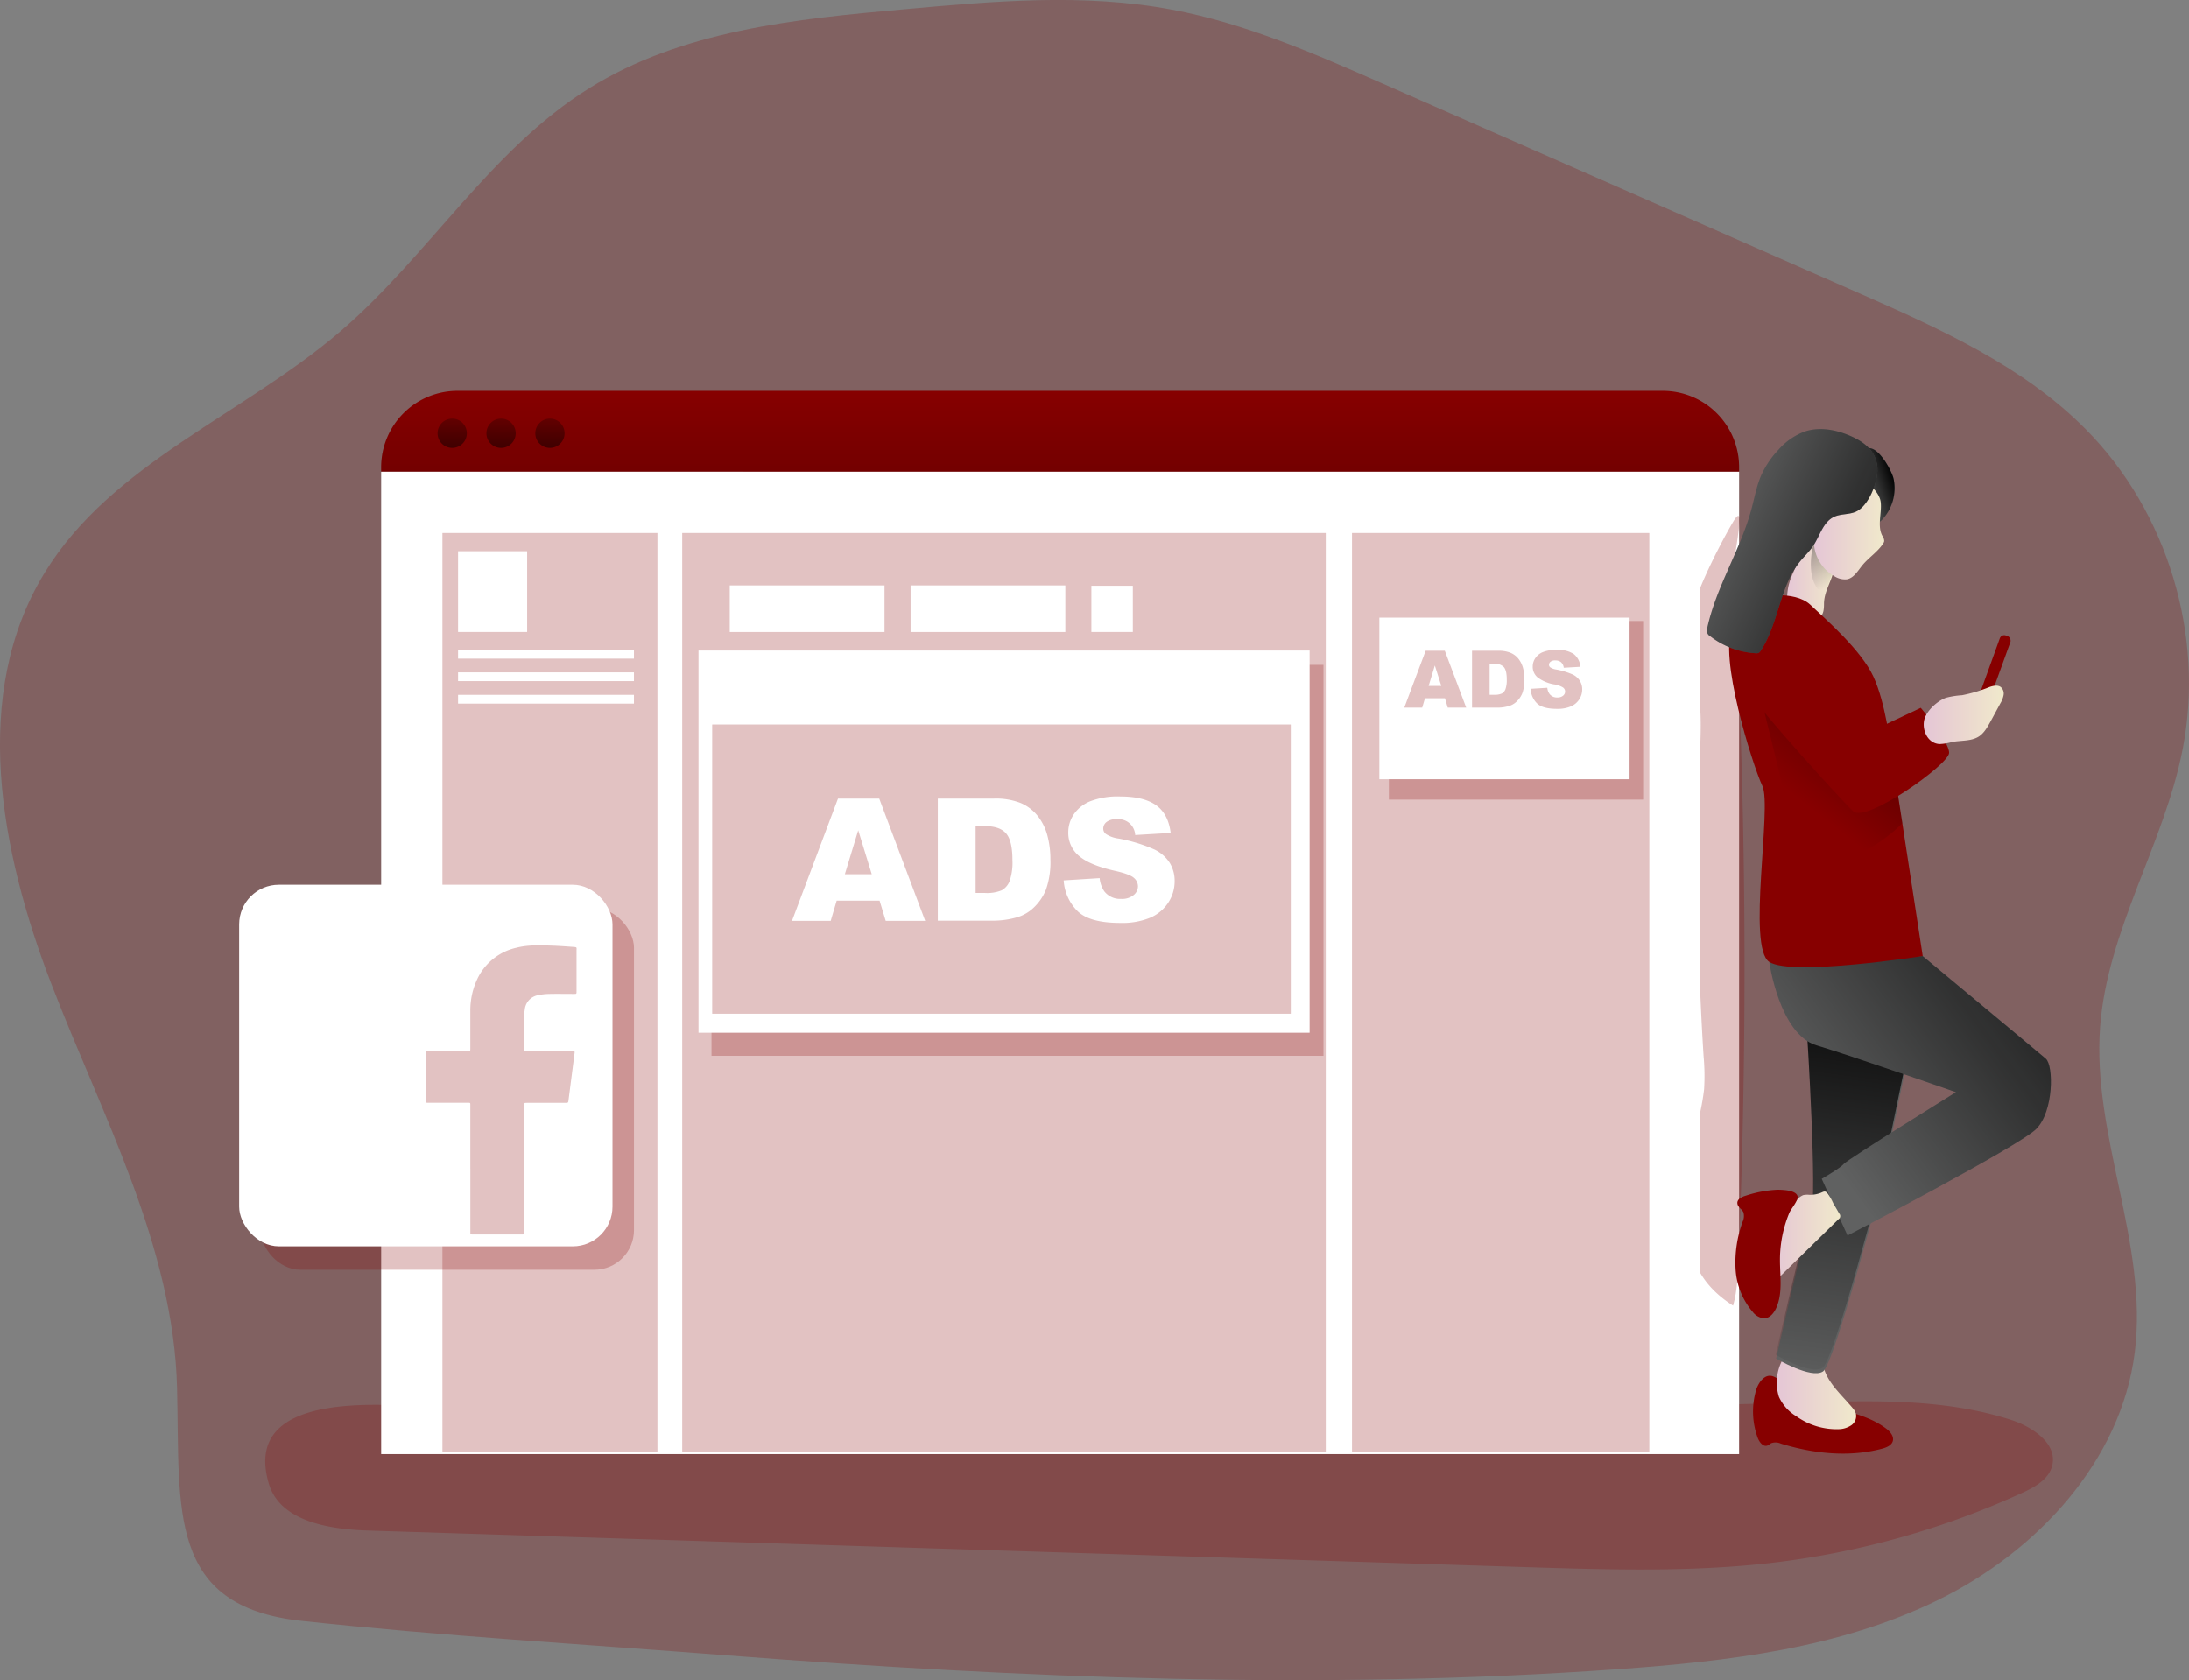 <svg id="Layer_1" data-name="Layer 1" xmlns="http://www.w3.org/2000/svg" xmlns:xlink="http://www.w3.org/1999/xlink" viewBox="0 0 678.54 520.9"><rect x="0" y="0" width="678.54" height="520.9" fill="#808080" stroke="none"/><defs><linearGradient id="linear-gradient" x1="331.63" y1="122.7" x2="331.63" y2="337.59" gradientUnits="userSpaceOnUse"><stop offset="0.12" stop-color="#010101" stop-opacity="0"/><stop offset="0.95" stop-color="#010101"/></linearGradient><linearGradient id="linear-gradient-2" x1="553.77" y1="459.59" x2="578.41" y2="459.59" gradientUnits="userSpaceOnUse"><stop offset="0" stop-color="#e5c6d6"/><stop offset="0.42" stop-color="#ead4d0"/><stop offset="1" stop-color="#f0e9cb"/></linearGradient><linearGradient id="linear-gradient-3" x1="561.97" y1="479.92" x2="582.98" y2="318.34" xlink:href="#linear-gradient"/><linearGradient id="linear-gradient-4" x1="546.35" y1="386.6" x2="668.75" y2="296.31" xlink:href="#linear-gradient"/><linearGradient id="linear-gradient-5" x1="578.24" y1="180.49" x2="590.96" y2="176.45" xlink:href="#linear-gradient"/><linearGradient id="linear-gradient-6" x1="557.01" y1="207.94" x2="571.61" y2="207.94" xlink:href="#linear-gradient-2"/><linearGradient id="linear-gradient-7" x1="548.35" y1="284.03" x2="620.46" y2="191.94" xlink:href="#linear-gradient"/><linearGradient id="linear-gradient-8" x1="569.84" y1="210.14" x2="553.38" y2="167.82" gradientUnits="userSpaceOnUse"><stop offset="0" stop-color="#010101" stop-opacity="0"/><stop offset="0.95" stop-color="#010101"/></linearGradient><linearGradient id="linear-gradient-9" x1="565.35" y1="192.6" x2="587.1" y2="192.6" xlink:href="#linear-gradient-2"/><linearGradient id="linear-gradient-10" x1="522.93" y1="180.19" x2="609.78" y2="219.77" xlink:href="#linear-gradient"/><linearGradient id="linear-gradient-11" x1="599.38" y1="249.78" x2="624.12" y2="249.78" xlink:href="#linear-gradient-2"/><linearGradient id="linear-gradient-12" x1="551.76" y1="411.14" x2="573.48" y2="411.14" xlink:href="#linear-gradient-2"/><linearGradient id="linear-gradient-13" x1="140.42" y1="115.82" x2="139.82" y2="160.35" xlink:href="#linear-gradient"/><linearGradient id="linear-gradient-14" x1="155.57" y1="115.82" x2="154.96" y2="160.35" xlink:href="#linear-gradient"/><linearGradient id="linear-gradient-15" x1="170.72" y1="115.82" x2="170.11" y2="160.35" xlink:href="#linear-gradient"/></defs><title>Facebook ad</title><path d="M504.51,545.66c34-2.42,68.65-6.46,99.24-21.45s56.74-43,61-76.74-13.28-67.06-10.74-101c2.25-29.93,19.84-56.59,25.59-86.05,6.89-35.26-4.7-73.6-30-99.14C630.09,141.54,604,129.9,578.52,118.7L431.76,54.13c-21.23-9.34-42.7-18.75-65.5-23C339.05,26,311.07,28.5,283.5,31c-33.83,3-69.06,6.54-97.87,24.52C155,74.6,135.82,107.5,108.38,131c-30.15,25.8-70.84,40.89-91.54,74.75-23,37.58-13.77,86.3,2.07,127.39s37.92,81.38,39,125.41c.92,37.62-3.23,67.61,38.58,72.12,43.42,4.69,87.67,7.25,131.3,10.65C319.8,548.44,412.33,552.22,504.51,545.66Z" transform="translate(-3.02 -28.15)" fill="#870000" opacity="0.24" style="isolation:isolate"/><path d="M86.36,488.15c3.44,11.6,18.48,14.11,30.57,14.5L476.12,514c25.39.8,50.89,1.6,76.13-1.33A259,259,0,0,0,629.81,491c3.94-1.81,8.26-4.2,9.33-8.4,1.74-6.77-5.93-12-12.57-14.18-20.47-6.66-42.49-6.07-64-5.49C425.46,466.67,286,472.84,149,465.53,133.07,464.68,76.65,455.45,86.36,488.15Z" transform="translate(-3.02 -28.15)" fill="#870000" opacity="0.24" style="isolation:isolate"/><path d="M542.1,173v1.38H121.17V173a23.66,23.66,0,0,1,23.67-23.67H518.43A23.66,23.66,0,0,1,542.1,173Z" transform="translate(-3.02 -28.15)" fill="#870000"/><path d="M542.1,173v1.38H121.17V173a23.66,23.66,0,0,1,23.67-23.67H518.43A23.66,23.66,0,0,1,542.1,173Z" transform="translate(-3.02 -28.15)" fill="url(#linear-gradient)"/><rect x="118.15" y="146.26" width="420.93" height="304.55" fill="#fff"/><path d="M528,216.36c-1.13,4.28-2.16,8.94-1.64,13.52.41,3.53,1.69,6.6,2.52,9.93,1.73,7,1.37,14.83,1.08,22.36a917.18,917.18,0,0,0,1.14,93.52,66.46,66.46,0,0,1,.15,10.17,74.07,74.07,0,0,1-1.75,9.41,158.27,158.27,0,0,0-3.19,21.6c-.53,6.78-.61,14,1.23,20.11,2.42,8,7.61,12.67,12.69,15.95,1.24-4.3,1.47-9.17,1.67-13.91,2.93-70.8,2.43-142-1.5-212.64-.33-6,4.48-24.43-.28-16.23C536.76,195.84,529.83,209.24,528,216.36Z" transform="translate(-3.02 -28.15)" fill="#870000" opacity="0.24" style="isolation:isolate"/><path d="M548.93,456.17a9.09,9.09,0,0,0-1.8,3.86,23.62,23.62,0,0,0,.74,13.87c.51,1.39,1.78,3,3.12,2.37a10.5,10.5,0,0,0,1-.66,3.93,3.93,0,0,1,3.06.1c10.15,3.13,21.15,4.3,31.42,1.56,1.35-.36,2.86-1,3.26-2.3.45-1.52-.81-3-2.07-3.93-6-4.55-14-5.45-21-8.11a43,43,0,0,1-9.85-5.27C554.18,455.83,551.82,452.88,548.93,456.17Z" transform="translate(-3.02 -28.15)" fill="#870000"/><path d="M554.44,461.19a13.6,13.6,0,0,0,5.4,6.05,21.44,21.44,0,0,0,13.14,4,7.26,7.26,0,0,0,3.89-1.21,3.46,3.46,0,0,0,1.43-3.6,5.06,5.06,0,0,0-1-1.73c-3.32-4-7.61-7.58-9-12.61-.32-1.15-.54-2.46-1.5-3.17a4.34,4.34,0,0,0-2-.65c-2.92-.45-7.75-1.08-9.47,1.9A15,15,0,0,0,554.44,461.19Z" transform="translate(-3.02 -28.15)" fill="url(#linear-gradient-2)"/><path d="M563.27,349.59s3.23,51.3,1.21,55.75-10.91,44-10.91,44,10.91,6.46,14.54,4,18.59-60.19,18.59-60.19L594,358.08Z" transform="translate(-3.02 -28.15)" fill="#606161"/><path d="M563.17,348.43s3.23,51.3,1.21,55.74-10.91,44-10.91,44,10.91,6.47,14.54,4,18.58-60.18,18.58-60.18l7.28-35.15Z" transform="translate(-3.02 -28.15)" fill="url(#linear-gradient-3)"/><path d="M551.45,326.37s3.13,22.41,14.64,25.85,43.23,14.54,43.23,14.54-33.53,20.8-34.74,22.22-6.87,4.64-6.87,4.64l8,17.57s53-27.57,58.47-33,5.45-19.69,3-21.81S599,324.55,599,324.55Z" transform="translate(-3.02 -28.15)" fill="#606161"/><path d="M551.45,326.37s3.13,22.41,14.64,25.85,43.23,14.54,43.23,14.54-33.53,20.8-34.74,22.22-6.87,4.64-6.87,4.64l8,17.57s53-27.57,58.47-33,5.45-19.69,3-21.81S599,324.55,599,324.55Z" transform="translate(-3.02 -28.15)" fill="url(#linear-gradient-4)"/><rect x="619.31" y="224.65" width="3.48" height="24.99" rx="1.45" transform="matrix(0.94, 0.34, -0.34, 0.94, 114.63, -225.21)" fill="#870000"/><path d="M590,176.63a14.24,14.24,0,0,1-3.24,12.26,6,6,0,0,1-2.69,1.9,4.91,4.91,0,0,1-5-1.8,10.32,10.32,0,0,1-2-5.13c-.75-5,0-11.92,3.5-15.85S589.41,173.87,590,176.63Z" transform="translate(-3.02 -28.15)" fill="#606161"/><path d="M590,176.63a14.24,14.24,0,0,1-3.24,12.26,6,6,0,0,1-2.69,1.9,4.91,4.91,0,0,1-5-1.8,10.32,10.32,0,0,1-2-5.13c-.75-5,0-11.92,3.5-15.85S589.41,173.87,590,176.63Z" transform="translate(-3.02 -28.15)" fill="url(#linear-gradient-5)"/><path d="M568.42,215.17c0,1.64-.06,3.66-1.51,4.43a3.87,3.87,0,0,1-1.59.33,9,9,0,0,1-5.38-1,7.08,7.08,0,0,1-2.93-6,17.63,17.63,0,0,1,1.63-6.69c1.48-3.64,3.35-7.3,6.52-9.62a3.37,3.37,0,0,1,1.68-.75c3.12-.21,5.1,6,4.72,8.38C571,208.1,568.54,211.15,568.42,215.17Z" transform="translate(-3.02 -28.15)" fill="url(#linear-gradient-6)"/><path d="M547.82,213.21s11.36-2.27,16.36,2.43,15.75,14.08,19.54,22.26,5.3,21.51,5.3,21.51l10,65.14s-40.6,6.36-47.57,1.82.91-48.17-2.12-54.54-13.94-40.9-9.09-49.38S547.82,213.21,547.82,213.21Z" transform="translate(-3.02 -28.15)" fill="#870000"/><path d="M592.75,283.35s-14.54,14.94-25,9.69-12.52-22.62-12.52-22.62l-9.55-38.94L573,273.25l18.18.81Z" transform="translate(-3.02 -28.15)" fill="url(#linear-gradient-7)"/><path d="M557.21,226.69l25.14,28.48,16.06-7.57s8.79,10.3,8.79,13.93-25.76,21.82-29.69,18.18S549,248.81,546.6,244.57,541.45,221.85,557.21,226.69Z" transform="translate(-3.02 -28.15)" fill="#870000"/><path d="M565.16,196.67s-2.57,9.5,1.44,14.19l2.12,1.06,2.84-7.62Z" transform="translate(-3.02 -28.15)" fill="url(#linear-gradient-8)"/><path d="M586.5,194.26a2.81,2.81,0,0,1,.58,1.65,1.9,1.9,0,0,1-.35.78c-1.73,2.63-4.53,4.35-6.5,6.8-1.38,1.7-2.6,3.91-4.76,4.26a6.12,6.12,0,0,1-3.91-1c-5.42-3.11-6.82-9.26-6-11.74s2-4.82,2.93-7.28c1.07-2.95,1.81-6.27,4.25-8.22a11.5,11.5,0,0,1,5.66-2,5.22,5.22,0,0,1,2.36.05c2.31.75,5,3.85,5.24,6.29C586.38,187.16,584.85,191.19,586.5,194.26Z" transform="translate(-3.02 -28.15)" fill="url(#linear-gradient-9)"/><path d="M578.53,186.66c-2.15,1.1-4.81.69-7,1.71-3.4,1.6-4.38,5.86-6.45,9-1.17,1.76-2.75,3.2-4.08,4.84-6.38,7.86-6.62,19.18-12.17,27.65a1.79,1.79,0,0,1-.68.71,1.86,1.86,0,0,1-.91.11,25.42,25.42,0,0,1-14-5.2,2.13,2.13,0,0,1-1-2.68c2.8-12.85,10.32-24.22,13.72-36.93.9-3.34,1.51-6.77,2.84-10a28.46,28.46,0,0,1,5.53-8.31,20.3,20.3,0,0,1,8.06-5.6c4.84-1.63,10.23-.51,14.86,1.64,5,2.3,8.32,5.9,7.64,11.61C584.44,179,582,184.89,578.53,186.66Z" transform="translate(-3.02 -28.15)" fill="#606161"/><path d="M578.53,186.66c-2.15,1.1-4.81.69-7,1.71-3.4,1.6-4.38,5.86-6.45,9-1.17,1.76-2.75,3.2-4.08,4.84-6.38,7.86-6.62,19.18-12.17,27.65a1.79,1.79,0,0,1-.68.71,1.86,1.86,0,0,1-.91.11,25.42,25.42,0,0,1-14-5.2,2.13,2.13,0,0,1-1-2.68c2.8-12.85,10.32-24.22,13.72-36.93.9-3.34,1.51-6.77,2.84-10a28.46,28.46,0,0,1,5.53-8.31,20.3,20.3,0,0,1,8.06-5.6c4.84-1.63,10.23-.51,14.86,1.64,5,2.3,8.32,5.9,7.64,11.61C584.44,179,582,184.89,578.53,186.66Z" transform="translate(-3.02 -28.15)" fill="url(#linear-gradient-10)"/><path d="M606.29,244.47a25.9,25.9,0,0,1,4.91-.77,45.6,45.6,0,0,0,8.48-2.53c1.17-.4,2.56-.74,3.54,0a2.62,2.62,0,0,1,.87,2.48,7.59,7.59,0,0,1-1,2.56l-3,5.54c-1,1.79-2,3.65-3.68,4.74-2.4,1.52-5.48,1.15-8.27,1.69a16.22,16.22,0,0,1-3.89.64c-3.62-.18-5.45-4.15-4.78-7.4C600.11,248.52,603.62,245.39,606.29,244.47Z" transform="translate(-3.02 -28.15)" fill="url(#linear-gradient-11)"/><path d="M563.9,398.58a6.41,6.41,0,0,0-1.91.09,4.58,4.58,0,0,0-1.87,1.41,38,38,0,0,0-5.72,7.2,23.56,23.56,0,0,0-2,16.41,1.56,1.56,0,0,0,.35.81c.57.54,1.49,0,2-.58l15.43-15.1,2.74-2.68a1.15,1.15,0,0,0,.21-1.76l-1.89-3.27a15.62,15.62,0,0,0-1.82-3.13c-.8-.8-1.24-.27-2.22.07A9.22,9.22,0,0,1,563.9,398.58Z" transform="translate(-3.02 -28.15)" fill="url(#linear-gradient-12)"/><path d="M554.15,397a36.4,36.4,0,0,0-9.93,1.83c-1.23.35-2.73,1.05-2.66,2.33S543,403,543.44,404a4.23,4.23,0,0,1-.28,3A37.11,37.11,0,0,0,541,421.45a22.37,22.37,0,0,0,5.32,13.42,5,5,0,0,0,3.51,2c1.7,0,3-1.54,3.72-3.08,2.14-4.58,1.21-9.92,1.22-15a37.75,37.75,0,0,1,2.93-14.68c.52-1.2,2.78-3.76,2.53-5.05C559.8,397.12,555.71,397.05,554.15,397Z" transform="translate(-3.02 -28.15)" fill="#870000"/><rect x="135.12" y="170.49" width="391.82" height="272.26" fill="#fff"/><circle cx="140.17" cy="134.33" r="4.54" fill="url(#linear-gradient-13)"/><circle cx="155.32" cy="134.33" r="4.54" fill="url(#linear-gradient-14)"/><circle cx="170.47" cy="134.33" r="4.54" fill="url(#linear-gradient-15)"/><rect x="137.14" y="165.24" width="66.65" height="284.78" fill="#870000" opacity="0.24" style="isolation:isolate"/><rect x="419.09" y="165.24" width="92.16" height="284.78" fill="#870000" opacity="0.24" style="isolation:isolate"/><rect x="211.47" y="165.24" width="199.49" height="284.78" fill="#870000" opacity="0.24" style="isolation:isolate"/><rect x="220.55" y="206.13" width="189.7" height="121.2" fill="#870000" opacity="0.24" style="isolation:isolate"/><rect x="430.52" y="192.53" width="78.81" height="55.37" fill="#870000" opacity="0.24" style="isolation:isolate"/><rect x="141.99" y="170.89" width="21.41" height="25.04" fill="#fff"/><rect x="338.3" y="181.6" width="12.85" height="14.33" fill="#fff"/><rect x="226.21" y="181.49" width="47.97" height="14.45" fill="#fff"/><rect x="216.52" y="201.69" width="189.43" height="118.48" fill="#fff"/><rect x="282.26" y="181.49" width="47.97" height="14.45" fill="#fff"/><rect x="141.99" y="201.49" width="54.52" height="2.71" fill="#fff"/><rect x="141.99" y="208.46" width="54.52" height="2.71" fill="#fff"/><rect x="141.99" y="215.43" width="54.52" height="2.71" fill="#fff"/><rect x="220.76" y="224.61" width="179.35" height="89.67" fill="#870000" opacity="0.24" style="isolation:isolate"/><rect x="427.57" y="191.49" width="77.56" height="50.09" fill="#fff"/><g opacity="0.24" style="isolation:isolate"><path d="M450.92,244.64h-6.19l-.86,2.91h-5.56l6.63-17.64h5.94l6.63,17.64H451.8Zm-1.13-3.82-2-6.34-1.93,6.34Z" transform="translate(-3.02 -28.15)" fill="#870000"/><path d="M459.32,229.91h8.1a9.55,9.55,0,0,1,3.86.65,6.2,6.2,0,0,1,2.44,1.86,7.9,7.9,0,0,1,1.4,2.83,13.14,13.14,0,0,1,.43,3.42,11.87,11.87,0,0,1-.64,4.39,7.27,7.27,0,0,1-1.79,2.61,5.79,5.79,0,0,1-2.46,1.4,12.59,12.59,0,0,1-3.24.48h-8.1Zm5.45,4v9.65h1.33a5.55,5.55,0,0,0,2.44-.39,2.59,2.59,0,0,0,1.13-1.32,8.36,8.36,0,0,0,.41-3.06c0-1.87-.31-3.15-.92-3.84a3.87,3.87,0,0,0-3-1Z" transform="translate(-3.02 -28.15)" fill="#870000"/><path d="M477.47,241.71l5.18-.32a3.87,3.87,0,0,0,.69,1.92,2.86,2.86,0,0,0,2.4,1.08,2.64,2.64,0,0,0,1.8-.55,1.65,1.65,0,0,0,.63-1.27,1.59,1.59,0,0,0-.6-1.23,7,7,0,0,0-2.79-1,12,12,0,0,1-5.11-2.14,4.31,4.31,0,0,1-1.54-3.41,4.62,4.62,0,0,1,.79-2.57,5.14,5.14,0,0,1,2.37-1.9,11.06,11.06,0,0,1,4.33-.69,8.93,8.93,0,0,1,5.16,1.25,5.46,5.46,0,0,1,2.11,4l-5.14.3a2.72,2.72,0,0,0-.86-1.74,2.81,2.81,0,0,0-1.81-.54,2.18,2.18,0,0,0-1.43.41,1.22,1.22,0,0,0-.48,1,1,1,0,0,0,.4.75,4.38,4.38,0,0,0,1.82.66,23.23,23.23,0,0,1,5.13,1.55,5.42,5.42,0,0,1,2.25,2,5,5,0,0,1,.7,2.61,5.56,5.56,0,0,1-.94,3.13,5.85,5.85,0,0,1-2.62,2.17,10.52,10.52,0,0,1-4.25.74q-4.5,0-6.23-1.73A6.82,6.82,0,0,1,477.47,241.71Z" transform="translate(-3.02 -28.15)" fill="#870000"/></g><path d="M275.67,307.39h-13.3l-1.85,6.26h-12l14.26-37.92h12.78l14.25,37.92H277.57Zm-2.43-8.21-4.19-13.62-4.14,13.62Z" transform="translate(-3.02 -28.15)" fill="#fff"/><path d="M293.72,275.73h17.41a20.87,20.87,0,0,1,8.32,1.39,13.55,13.55,0,0,1,5.24,4,16.58,16.58,0,0,1,3,6.08,28.25,28.25,0,0,1,.93,7.35,25.61,25.61,0,0,1-1.38,9.43,15.7,15.7,0,0,1-3.84,5.61,12.53,12.53,0,0,1-5.28,3,27.22,27.22,0,0,1-7,1H293.72Zm11.72,8.58V305h2.87a11.94,11.94,0,0,0,5.23-.83,5.55,5.55,0,0,0,2.43-2.84,17.73,17.73,0,0,0,.88-6.58q0-6-2-8.26c-1.32-1.48-3.49-2.22-6.53-2.22Z" transform="translate(-3.02 -28.15)" fill="#fff"/><path d="M332.74,301.1l11.15-.7a8.52,8.52,0,0,0,1.47,4.14,6.18,6.18,0,0,0,5.17,2.3,5.69,5.69,0,0,0,3.87-1.17,3.53,3.53,0,0,0,1.36-2.73,3.48,3.48,0,0,0-1.29-2.64c-.87-.77-2.87-1.51-6-2.2q-7.69-1.74-11-4.6a9.27,9.27,0,0,1-3.31-7.33,9.94,9.94,0,0,1,1.69-5.52,11.17,11.17,0,0,1,5.1-4.08,23.64,23.64,0,0,1,9.32-1.49q7.28,0,11.09,2.7t4.54,8.6l-11,.65a5.17,5.17,0,0,0-5.75-4.89A4.69,4.69,0,0,0,346,283a2.62,2.62,0,0,0-1,2.1,2.09,2.09,0,0,0,.85,1.63,9.4,9.4,0,0,0,3.93,1.4,49.11,49.11,0,0,1,11,3.35,11.58,11.58,0,0,1,4.84,4.2,10.68,10.68,0,0,1,1.51,5.62,12,12,0,0,1-2,6.73,12.59,12.59,0,0,1-5.63,4.66,22.69,22.69,0,0,1-9.14,1.6q-9.68,0-13.4-3.73A14.68,14.68,0,0,1,332.74,301.1Z" transform="translate(-3.02 -28.15)" fill="#fff"/><rect x="80.79" y="281.57" width="115.73" height="112.09" rx="12.3" fill="#870000" opacity="0.24" style="isolation:isolate"/><rect x="74.13" y="274.3" width="115.73" height="112.09" rx="12.3" fill="#fff"/><path d="M148.81,390.43V370.81c0-.76,0-.76-.74-.76H135.79c-.74,0-.78,0-.78-.77V354.76c0-.75,0-.77.77-.77h12.28c.75,0,.75,0,.75-.76,0-3.88,0-7.75,0-11.62a22.84,22.84,0,0,1,2.4-10.43A17.62,17.62,0,0,1,163,322c3.62-.94,7.29-.8,10.95-.68,2.21.07,4.42.24,6.62.39,1.42.11,1.16.1,1.16,1.22q0,6.3,0,12.61c0,.71,0,.75-.74.75-2.54,0-5.08-.05-7.62,0a18.13,18.13,0,0,0-3.68.42,5,5,0,0,0-4,4.43,18.4,18.4,0,0,0-.22,2.68c0,3.16,0,6.32,0,9.48,0,.56.17.71.72.71,4.71,0,9.43,0,14.14,0,.88,0,.88,0,.76.91l-1.83,14.23c-.11.9-.11.92-1,.92h-11.9c-.84,0-.84,0-.84.83v38.87c0,.2,0,.4,0,.6,0,.39-.15.49-.52.49q-7.85,0-15.68,0c-.57,0-.5-.34-.5-.68V390.43Z" transform="translate(-3.02 -28.15)" fill="#870000" opacity="0.24" style="isolation:isolate"/></svg>